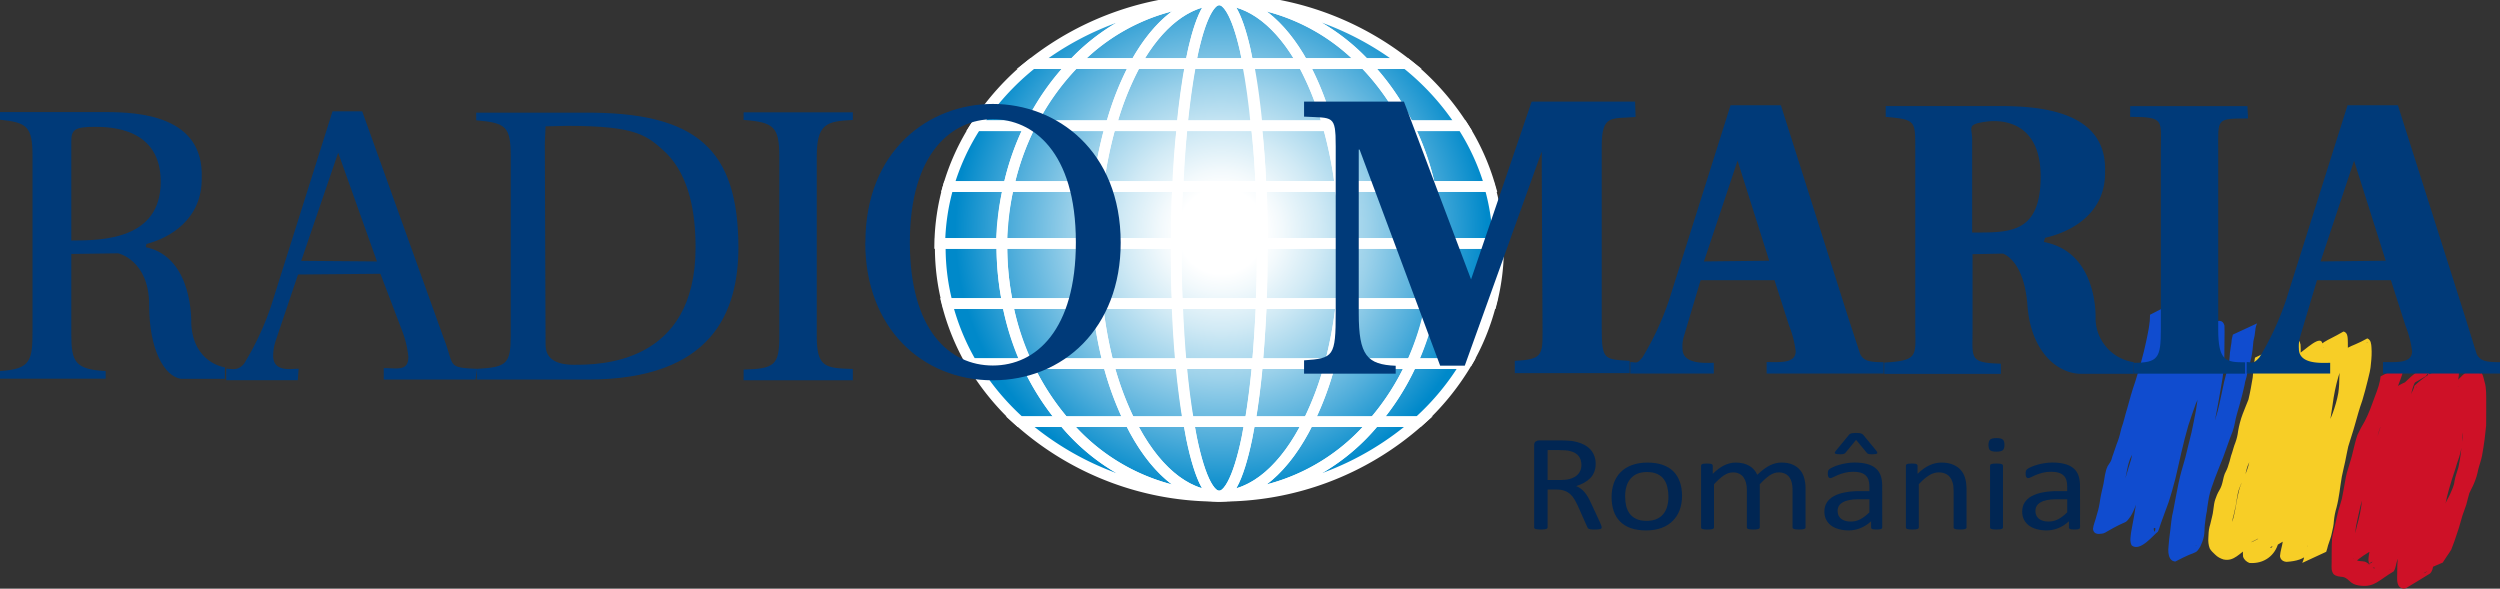 <svg data-name="Layer 1" version="1.1" viewBox="0 0 203 47.801" xmlns="http://www.w3.org/2000/svg">
 <rect x="0" y="0" width="203" height="47.801" fill="#333333" stroke="none"/>
 <defs>
  <style>.cls-1,.cls-5{fill:none;}.cls-2{clip-path:url(#b);}.cls-3{fill:url(#c);}.cls-4{clip-path:url(#a);}.cls-5{stroke:#fff;stroke-width:0.87px;}.cls-6{fill:#003a79;}.cls-7{fill:#0081c8;}</style>
  <clipPath id="b" transform="translate(.01 -.66)">
   <path class="cls-1" d="m76.28 21.33c0 11.13 10.15 20.15 22.68 20.15s22.68-9 22.68-20.15-10.16-20.16-22.64-20.16-22.68 9-22.68 20.16" fill="none"/>
  </clipPath>
  <radialGradient id="c" cx="189.13" cy="834.83" r=".95" gradientTransform="matrix(22.7 0 0 -22.7 -4194.1 18970)" gradientUnits="userSpaceOnUse">
   <stop stop-color="#fff" offset="0"/>
   <stop stop-color="#fff" offset=".16"/>
   <stop stop-color="#f2f9fc" offset=".23"/>
   <stop stop-color="#d1eaf5" offset=".37"/>
   <stop stop-color="#9bd1ea" offset=".56"/>
   <stop stop-color="#51aedb" offset=".78"/>
   <stop stop-color="#0089ca" offset="1"/>
  </radialGradient>
  <clipPath id="a" transform="translate(.01 -.66)">
   <rect class="cls-1" x="-.01" y=".46" width="203.02" height="41.58" fill="none"/>
  </clipPath>
 </defs>
 <g transform="translate(.092 -.713)">
  <path d="m176.42 25.285c-0.075 0.773-0.257 1.524-0.449 2.274-0.266 1.091-0.55 2.178-0.846 3.262-0.219 0.735-0.439 1.47-0.641 2.21-0.133 0.511-0.256 1.024-0.383 1.537-0.102 0.346-0.167 0.698-0.283 1.04-0.145 0.365-0.266 0.739-0.395 1.11-0.099 0.348-0.222 0.672-0.416 0.977-0.245 0.429-0.331 0.921-0.424 1.399-0.112 0.5-0.213 1.002-0.27 1.512-0.049 0.391-0.151 0.77-0.256 1.149-0.073 0.32-0.21 0.625-0.264 0.949 4e-3 0.207 0.152 0.097 0.298 0.082 0.03 0.081 0.495-0.199 0.451-0.174-1.8 1.029-2.235 1.446-1.637 0.894 0.223-0.257 0.372-0.566 0.49-0.883 0.178-0.468 0.313-0.95 0.5-1.415 0.217-0.475 0.405-0.961 0.538-1.466 0.156-0.577 0.354-1.142 0.517-1.718 0.15-0.736 0.368-1.453 0.589-2.17 0.231-0.662 0.386-1.345 0.525-2.031 0.09-0.557 0.168-1.117 0.32-1.661 0.137-0.428 0.289-0.851 0.43-1.277 0.129-0.409 0.213-0.826 0.352-1.232 0.12-0.354 0.265-0.696 0.433-1.029 0.156-0.314 0.208-0.664 0.294-1.001 0.088-0.356 0.227-0.696 0.379-1.029 0.336-0.829 1.974-2.087 2.188-0.962 0.03 0.48-6e-3 0.961-0.046 1.439-0.03 0.611-0.102 1.217-0.169 1.825-0.077 0.705-0.195 1.404-0.329 2.1-0.114 0.532-0.28 1.049-0.408 1.577-0.15 0.725-0.296 1.451-0.478 2.168-0.241 0.879-0.557 1.733-0.833 2.601-0.215 0.684-0.469 1.357-0.662 2.048-0.196 0.61-0.305 1.24-0.414 1.87-0.074 0.576-0.185 1.147-0.266 1.721 5e-5 0.207-0.163 0.771 0.023 0.916 0.238-0.84-0.42 0.185-1.749 0.876-0.055 0.028 0.069-0.103 0.099-0.157 0.119-0.213 0.131-0.263 0.227-0.496 0.213-0.568 0.432-1.132 0.626-1.706 0.243-0.656 0.435-1.33 0.616-2.006 0.158-0.71 0.31-1.42 0.496-2.124 0.172-0.704 0.328-1.411 0.514-2.112 0.188-0.595 0.387-1.188 0.59-1.778 0.16-0.394 0.292-0.797 0.487-1.176 0.225-0.404 0.444-0.812 0.625-1.238 0.169-0.335 0.253-0.691 0.322-1.057 0.079-0.341 0.098-0.691 0.176-1.031 0.035-0.302 0.183-0.564 0.297-0.84 0.07-0.248 0.133-0.498 0.212-0.744 0.163-0.845 1.871-2.22 2.116-1.152 0.016 0.334 9e-3 0.668 5e-3 1.002-5e-3 0.471-5e-3 0.943-0.012 1.415-8e-3 0.612-0.062 1.224-0.144 1.83-0.088 0.573-0.202 1.141-0.296 1.712-0.11 0.605-0.212 1.211-0.343 1.811-0.178 0.692-0.365 1.382-0.537 2.076-0.181 0.687-0.381 1.369-0.543 2.062-0.178 0.739-0.299 1.49-0.43 2.239-0.106 0.522-0.151 1.052-0.21 1.581-0.062 0.422-0.101 0.847-0.121 1.273-0.012 0.288-0.049 0.571 0.089 0.832 0.062 0.06 0.142 0.089 0.227 0.05 0.026-0.012 0.091-0.066 0.067-0.053-1.73 0.949-2.374 1.406-1.718 0.946 0.185-0.199 0.277-0.47 0.351-0.727 0.075-0.308 0.073-0.627 0.106-0.941 0.053-0.368 0.077-0.739 0.147-1.104 0.072-0.384 0.119-0.772 0.187-1.157 0.103-0.537 0.313-1.046 0.496-1.558 0.22-0.558 0.431-1.119 0.648-1.677 0.183-0.503 0.373-1.002 0.55-1.508 0.138-0.411 0.308-0.81 0.398-1.235 0.1-0.522 0.265-1.027 0.416-1.535 0.178-0.522 0.269-1.066 0.391-1.603 0.079-0.391 0.168-0.78 0.25-1.171 0.082-0.338 0.174-0.673 0.273-1.007 0.129-0.433 0.171-0.884 0.197-1.333 0.024-0.291 0.093-0.575 0.127-0.865 7e-3 -0.215 0.058-0.423 0.114-0.629l1.967-0.912c-0.093 0.173-0.132 0.386-0.148 0.58-0.025 0.294-0.079 0.583-0.152 0.869-0.034 0.459-0.084 0.919-0.177 1.37-0.082 0.336-0.188 0.664-0.263 1.002-0.058 0.18-0.079 0.36-0.124 0.544-5e-3 0.02-0.11 0.383-0.112 0.394-0.018 0.078-0.027 0.158-0.041 0.238-0.124 0.544-0.251 1.089-0.41 1.624-0.135 0.498-0.303 0.989-0.385 1.5-0.08 0.448-0.249 0.858-0.416 1.28-0.186 0.502-0.344 1.014-0.541 1.512-0.231 0.555-0.442 1.116-0.661 1.675-0.179 0.495-0.371 0.991-0.478 1.507-0.058 0.387-0.136 0.77-0.172 1.16-0.08 0.36-0.119 0.723-0.164 1.089-0.035 0.319-0.013 0.644-0.078 0.961-0.062 0.286-0.163 0.559-0.29 0.822-0.47 0.719-0.102 0.189-2.017 1.209-0.036 0.019-0.2-0.038-0.225-0.051-0.101-0.053-0.133-0.106-0.208-0.192-0.164-0.301-0.165-0.607-0.133-0.944 0.028-0.435 0.08-0.867 0.14-1.299 0.075-0.537 0.096-1.083 0.24-1.61 0.147-0.749 0.273-1.501 0.432-2.248 0.145-0.7 0.348-1.385 0.55-2.071 0.17-0.685 0.328-1.373 0.505-2.056 0.139-0.598 0.242-1.203 0.363-1.805 0.084-0.569 0.167-1.137 0.275-1.702 0.106-0.593 0.172-1.196 0.155-1.799-6e-3 -0.468-5e-3 -0.936-9e-3 -1.403-5e-3 -0.314-1e-3 -0.63-0.033-0.943-7e-3 -0.12-2e-3 0.086 0.06 0.053 0.634-0.337 1.231-0.741 1.85-1.107 0.018-0.011-0.035 0.023-0.047 0.04-0.042 0.06-0.069 0.158-0.091 0.223-0.098 0.24-0.161 0.493-0.214 0.746-0.092 0.282-0.279 0.519-0.316 0.818-0.077 0.343-0.133 0.687-0.196 1.033-0.075 0.375-0.102 0.757-0.304 1.096-0.176 0.432-0.405 0.84-0.618 1.255-0.201 0.379-0.346 0.776-0.529 1.163-0.219 0.584-0.406 1.177-0.606 1.768-0.202 0.703-0.387 1.41-0.548 2.123-0.168 0.706-0.324 1.414-0.485 2.121-0.175 0.672-0.354 1.343-0.574 2.002-0.199 0.576-0.43 1.138-0.628 1.714-0.021 0.062-0.191 0.628-0.242 0.663-0.336 0.236-1.433 1.663-2.117 1.109-0.184-0.334-0.084-0.73-0.046-1.09 0.092-0.585 0.232-1.16 0.31-1.747 0.1-0.63 0.176-1.269 0.373-1.878 0.212-0.707 0.492-1.39 0.73-2.088 0.287-0.851 0.56-1.707 0.801-2.572 0.193-0.706 0.34-1.425 0.452-2.147 2.5e-4 -0.001 0.107-0.528 0.111-0.546 0.087-0.348 0.24-0.678 0.306-1.033 0.156-0.687 0.285-1.38 0.348-2.083 0.048-0.607 0.116-1.211 0.162-1.818 0.032-0.451 0.051-0.902-7e-3 -1.352-0.031-0.2-6e-3 -0.015 0.018-0.028 3.757-2.062 2.091-1.505 1.668-0.918-0.164 0.319-0.305 0.653-0.405 0.998-0.102 0.342-0.126 0.702-0.263 1.032-0.163 0.333-0.353 0.652-0.458 1.011-0.145 0.408-0.255 0.819-0.37 1.236-0.139 0.425-0.268 0.853-0.424 1.272-0.191 0.534-0.289 1.094-0.366 1.656-0.128 0.704-0.311 1.395-0.554 2.069-0.214 0.708-0.414 1.419-0.551 2.146-0.154 0.572-0.339 1.135-0.499 1.706-0.132 0.513-0.295 1.016-0.522 1.496-0.216 0.444-0.322 0.921-0.482 1.386-0.107 0.337-0.248 0.659-0.442 0.956-0.545 0.724-0.073 0.129-2.039 1.29-0.154 0.091-0.338 0.099-0.51 0.111-0.273 2e-3 -0.458-0.121-0.485-0.413 0.035-0.342 0.191-0.655 0.268-0.989 0.116-0.366 0.215-0.738 0.274-1.117 0.068-0.523 0.192-1.034 0.311-1.547 0.091-0.484 0.124-0.989 0.338-1.439 0.078-0.144 0.19-0.265 0.26-0.412 0.082-0.17 0.107-0.361 0.182-0.534 0.137-0.366 0.241-0.743 0.39-1.105 0.123-0.34 0.201-0.681 0.286-1.032 0.19-0.506 0.292-1.049 0.458-1.563 0.199-0.749 0.413-1.495 0.668-2.227 0.335-1.079 0.657-2.162 0.887-3.269 0.146-0.71 0.315-1.422 0.308-2.151 0 0 1.935-0.986 1.935-0.986z" fill="#104ccf"/>
  <path d="m184.98 28.811c-0.198 0.517-0.242 1.072-0.285 1.619-0.103 0.602-0.193 1.206-0.311 1.806-0.094 0.422-0.295 0.808-0.453 1.209-0.171 0.436-0.301 0.882-0.378 1.344-0.043 0.33-0.091 0.662-0.191 0.981-0.093 0.262-0.185 0.522-0.262 0.789-0.114 0.316-0.205 0.638-0.29 0.963-0.081 0.267-0.165 0.534-0.29 0.784-0.15 0.293-0.211 0.621-0.291 0.937-0.06 0.277-0.217 0.512-0.344 0.761-0.091 0.232-0.194 0.459-0.251 0.702-0.07 0.341-0.119 0.685-0.176 1.028-0.075 0.274-0.106 0.558-0.182 0.83-0.096 0.278-0.116 0.571-0.132 0.862-0.02 0.26-4e-3 0.52 0.085 0.766 0.107 0.166 0.266 0.283 0.401 0.424 0.172 0.173 0.371 0.255 0.607 0.303 0.59-0.096 2.876-1.528-1.603 0.937-0.029 0.016 0.058-0.034 0.079-0.06 0.052-0.066 0.068-0.165 0.088-0.242 0.051-0.301 0.046-0.608 0.045-0.913 1e-3 -0.318 0.115-0.616 0.194-0.92 0.056-0.38 0.16-0.748 0.26-1.118 0.137-0.584 0.21-1.178 0.346-1.762 0.08-0.447 0.249-0.864 0.438-1.273 0.196-0.431 0.367-0.868 0.466-1.331 0.083-0.493 0.194-0.98 0.277-1.472 0.082-0.511 0.098-1.03 0.113-1.546 0.04-0.739 0.143-1.474 0.261-2.204 0.098-0.49 0.226-0.979 0.396-1.45 0.138-0.325 0.303-0.637 0.432-0.967 0.128-0.387 0.226-0.783 0.411-1.148 0.599-0.907 2.02-1.963 2.27-0.765 0.048 0.518-3e-3 1.04-0.07 1.553-0.053 0.468-0.148 0.929-0.27 1.384-0.118 0.407-0.211 0.82-0.31 1.232-0.156 0.593-0.257 1.197-0.359 1.801-0.118 0.642-0.256 1.28-0.38 1.92-0.132 0.704-0.255 1.409-0.403 2.109-0.107 0.595-0.273 1.177-0.406 1.766-0.104 0.519-0.127 1.048-0.189 1.573-0.084 0.613-0.21 1.22-0.301 1.832-0.036 0.346-0.098 0.699-0.067 1.048 0.056 0.158 0.213 0.292 0.385 0.279 0.624-0.538 0.396-0.262-1.632 0.892-0.033 0.019 0.067-0.039 0.094-0.067 0.109-0.113 0.128-0.193 0.194-0.34 0.179-0.625 0.285-1.27 0.39-1.912 0.071-0.568 0.162-1.132 0.257-1.696 0.114-0.563 0.243-1.121 0.405-1.672 0.235-0.819 0.543-1.613 0.854-2.405 0.412-0.975 0.721-1.987 0.999-3.007 0.152-0.559 0.233-1.13 0.259-1.707-4e-3 -0.451 0.052-0.899 0.092-1.348 0.058-0.364 0.121-0.728 0.185-1.091 0.074-0.385 0.13-0.776 0.138-1.169-0.08-0.517-1.675 0.709 1.907-0.974 0.03-0.014-0.055 0.041-0.072 0.069-0.052 0.085-0.148 0.373-0.172 0.439-0.263 0.799-0.439 1.622-0.688 2.425-0.241 0.789-0.465 1.583-0.678 2.38-0.157 0.518-0.312 1.034-0.391 1.57-0.062 0.518-0.058 1.04-0.06 1.56-4e-3 0.609-0.066 1.217-0.105 1.824-0.063 0.652-0.133 1.303-0.22 1.953-0.056 0.507-0.159 1.007-0.211 1.514-0.026 0.412-0.06 0.826 6e-3 1.235 0.088 0.289 0.241 0.25 0.43 0.071-2.999 1.724-1.777 1.345-1.461 0.561 0.132-0.326 0.193-0.682 0.263-1.025 0.163-0.817 0.266-1.646 0.365-2.473 0.079-0.801 0.252-1.584 0.426-2.368 0.215-0.935 0.422-1.873 0.629-2.81 0.223-0.96 0.367-1.935 0.519-2.907 0.078-0.621 0.172-1.24 0.232-1.864 0.05-0.455 0.267-0.867 0.461-1.275 0.566-1.173 0.951-1.053 2.44-1.93 0.391 0.07 0.341 0.584 0.358 0.889 7e-3 0.474 9e-3 0.965-0.166 1.411-0.299 0.419-0.455 0.891-0.608 1.377-0.213 0.739-0.366 1.494-0.463 2.257-0.075 0.583-0.188 1.159-0.278 1.74-0.113 0.6-0.166 1.208-0.237 1.813-0.077 0.618-0.205 1.23-0.338 1.839-0.142 0.63-0.276 1.263-0.432 1.89-0.113 0.457-0.242 0.911-0.4 1.355-0.179 0.504-0.339 1.015-0.459 1.537-0.048 0.389-0.165 0.771-0.199 1.161 0.013 0.221 0.205 0.18 0.363 0.141 0.629-0.461 0.019-0.009-1.694 0.944-0.036 0.02 0.072-0.042 0.101-0.071 0.039-0.039 0.071-0.086 0.101-0.132 0.055-0.086 0.126-0.245 0.168-0.335 0.155-0.347 0.299-0.698 0.445-1.049 0.146-0.271 0.22-0.561 0.266-0.862 0.104-0.603 0.211-1.206 0.317-1.809 0.101-0.662 0.162-1.329 0.261-1.99 0.116-0.631 0.289-1.248 0.51-1.849 0.221-0.581 0.474-1.149 0.714-1.722 0.277-0.627 0.545-1.257 0.794-1.895 0.196-0.54 0.36-1.089 0.46-1.655 0.069-0.448 0.078-0.902 0.087-1.355 0.028-0.449 0.051-0.901 0.106-1.348 0.218-1.162 0.657-0.87 2.161-1.726 0.303 0.12 0.319 0.456 0.34 0.739 0.03 0.434 5e-3 0.865-0.043 1.296-0.028 0.471-0.148 0.926-0.263 1.381-0.131 0.539-0.275 1.075-0.434 1.607-0.236 0.66-0.423 1.336-0.612 2.011-0.159 0.587-0.367 1.159-0.535 1.743-0.097 0.391-0.154 0.791-0.242 1.184-0.088 0.425-0.199 0.845-0.281 1.271-0.057 0.415-0.14 0.826-0.186 1.242-0.063 0.422-0.135 0.844-0.243 1.257-0.107 0.354-0.177 0.715-0.214 1.083-0.016 0.334-0.089 0.663-0.167 0.987-0.063 0.347-0.202 0.671-0.307 1.006-0.039 0.177-0.091 0.349-0.15 0.521l-1.944 0.901c0.071-0.163 0.135-0.327 0.16-0.505 0.091-0.337 0.236-0.654 0.309-0.996 0.079-0.314 0.152-0.633 0.176-0.956 0.035-0.382 0.103-0.759 0.219-1.125 0.113-0.403 0.18-0.811 0.25-1.223 0.043-0.423 0.133-0.836 0.184-1.257 0.068-0.433 0.197-0.853 0.282-1.283 0.088-0.399 0.132-0.807 0.243-1.202 0.182-0.59 0.409-1.165 0.577-1.759 0.188-0.667 0.374-1.335 0.571-2 0.178-0.525 0.316-1.063 0.453-1.599 0.106-0.444 0.205-0.889 0.241-1.344 0.058-0.416 0.106-0.83 0.054-1.251-6e-3 -0.061-6e-3 -0.523-0.152-0.386 0.594-0.349 1.19-0.694 1.782-1.047 0.029-0.018-0.066 0.022-0.095 0.041-0.153 0.098-0.15 0.295-0.201 0.45-0.114 0.432-0.105 0.892-0.164 1.333 5e-3 0.459 0.029 0.923-0.048 1.378-0.114 0.583-0.301 1.146-0.488 1.71-0.239 0.645-0.512 1.274-0.793 1.901-0.234 0.572-0.46 1.147-0.706 1.713-0.24 0.583-0.394 1.191-0.524 1.807-0.116 0.662-0.191 1.33-0.274 1.997-0.092 0.588-0.206 1.174-0.266 1.766-0.011 0.326-0.075 0.641-0.235 0.93-0.177 0.336-0.286 0.707-0.451 1.05-0.455 1.002-0.651 1.657-2.367 1.772-0.284-0.014-0.511-0.169-0.544-0.468 0.026-0.411 0.181-0.804 0.229-1.213 0.121-0.523 0.267-1.04 0.431-1.551 0.162-0.445 0.304-0.898 0.438-1.351 0.169-0.624 0.3-1.256 0.442-1.887 0.137-0.6 0.248-1.206 0.335-1.815 0.08-0.606 0.124-1.217 0.245-1.819 0.066-0.587 0.182-1.165 0.287-1.746 0.119-0.768 0.267-1.531 0.454-2.286 0.131-0.479 0.199-0.992 0.536-1.381 0.073-0.123 0.133-0.204 0.166-0.347 0.073-0.313 0.061-0.653 0.058-0.971-3e-3 -0.051-0.038-0.548-0.085-0.56-0.03-0.008-0.041 0.09-0.074 0.057 0.581-0.345 1.16-0.693 1.744-1.034 0.042-0.024-0.082 0.052-0.118 0.084-0.194 0.172-0.318 0.425-0.449 0.643-0.19 0.391-0.39 0.78-0.484 1.208-0.087 0.637-0.229 1.265-0.296 1.904-0.154 0.99-0.38 1.966-0.58 2.947-0.17 0.931-0.34 1.862-0.562 2.782-0.177 0.777-0.341 1.555-0.431 2.347-0.099 0.83-0.224 1.658-0.356 2.483-0.057 0.348-0.111 0.703-0.202 1.044-8e-3 0.032-0.128 0.426-0.184 0.465-0.63 0.433-1.301 0.803-1.951 1.205-0.364 0.082-0.543-0.067-0.649-0.413-0.062-0.433-0.015-0.866 0.013-1.301 0.036-0.516 0.132-1.017 0.211-1.528 0.098-0.645 0.203-1.287 0.234-1.94 0.031-0.603 0.108-1.204 0.101-1.809-1e-3 -0.525-0.01-1.051 0.028-1.575 0.069-0.565 0.248-1.097 0.446-1.629 0.233-0.791 0.424-1.592 0.66-2.381 0.275-0.784 0.487-1.588 0.654-2.403 0.034-0.145 0.075-0.289 0.103-0.436 9e-3 -0.045-0.022-0.114 0.018-0.137 0.621-0.355 1.965-1.777 2.047-0.827-0.051 0.399-0.076 0.801-0.148 1.197-0.062 0.36-0.1 0.725-0.197 1.079-0.049 0.447-0.108 0.892-0.102 1.343-0.041 0.607-0.122 1.208-0.317 1.788-0.305 1.017-0.638 2.026-0.995 3.026-0.301 0.778-0.605 1.556-0.814 2.365-0.149 0.546-0.263 1.099-0.403 1.648-0.105 0.563-0.17 1.131-0.258 1.697-0.126 0.642-0.251 1.283-0.35 1.929-0.261 1.03-1.152 1.755-2.365 1.656-0.237-0.102-0.435-0.265-0.511-0.521-0.041-0.374 0.03-0.75 0.084-1.12 0.111-0.608 0.248-1.212 0.319-1.827 0.048-0.531 0.07-1.066 0.172-1.591 0.128-0.597 0.321-1.178 0.437-1.779 0.147-0.697 0.286-1.396 0.394-2.101 0.125-0.64 0.256-1.278 0.384-1.917 0.101-0.6 0.189-1.201 0.316-1.796 0.097-0.412 0.188-0.826 0.291-1.236 0.149-0.447 0.255-0.91 0.328-1.375 0.069-0.483 0.108-0.97 0.034-1.455-6e-3 -0.034-0.011-0.068-0.019-0.101-5e-3 -0.022-0.011-0.045-0.022-0.065-0.018-0.037-0.033 0.03-0.03 0.028 1.325-0.765 2.392-1.447 1.667-0.985-0.235 0.333-0.321 0.727-0.434 1.114-0.115 0.335-0.246 0.66-0.422 0.967-0.196 0.465-0.355 0.944-0.469 1.437-0.128 0.72-0.262 1.444-0.281 2.177 5e-3 0.518 0.035 1.041-0.05 1.554-0.092 0.493-0.22 0.979-0.288 1.476-0.065 0.488-0.252 0.928-0.441 1.38-0.182 0.402-0.367 0.809-0.466 1.24-0.142 0.585-0.261 1.173-0.36 1.767-0.067 0.366-0.145 0.728-0.204 1.094-0.066 0.294-0.183 0.573-0.217 0.874 8e-4 0.316 4e-3 0.633-0.025 0.948-6e-3 0.048-0.052 0.424-0.082 0.443-0.941 0.596-1.335 1.267-2.197 1.089-0.258-0.079-0.489-0.2-0.681-0.394-0.162-0.157-0.336-0.305-0.444-0.507-0.1-0.272-0.132-0.56-0.11-0.849 0.012-0.302 0.02-0.61 0.096-0.904 0.089-0.271 0.13-0.548 0.207-0.823 0.091-0.33 0.104-0.679 0.164-1.016 0.04-0.265 0.134-0.502 0.232-0.748 0.103-0.259 0.28-0.478 0.367-0.742 0.114-0.314 0.142-0.653 0.261-0.964 0.126-0.245 0.244-0.488 0.313-0.758 0.12-0.311 0.163-0.65 0.287-0.961 0.09-0.263 0.145-0.536 0.256-0.792 0.116-0.31 0.196-0.631 0.233-0.962 0.08-0.473 0.2-0.935 0.369-1.385 0.144-0.401 0.323-0.785 0.471-1.183 0.143-0.592 0.244-1.191 0.346-1.791 0.041-0.538 0.085-1.079 0.184-1.609 0 0 1.97-0.944 1.97-0.944z" fill="#f7ce26"/>
  <path d="m195.16 30.282c-0.079 0.575-0.285 1.125-0.496 1.662-0.272 0.706-0.515 1.422-0.832 2.11-0.165 0.364-0.375 0.703-0.532 1.071-0.191 0.437-0.315 0.895-0.43 1.357-0.106 0.485-0.253 0.96-0.385 1.439-0.098 0.369-0.19 0.737-0.266 1.111-0.072 0.411-0.145 0.822-0.221 1.233-0.068 0.339-0.171 0.668-0.269 0.999-0.132 0.399-0.216 0.812-0.306 1.221-0.059 0.33-0.154 0.651-0.209 0.981-0.054 0.359-0.056 0.723-0.057 1.085 1e-3 0.321 4e-3 0.643 6e-3 0.964 0.024 0.22-0.077 0.519 0.099 0.691 0.21 0.095 0.446 0.062 0.666 0.112 0.297 0.104 0.486 0.362 0.733 0.54 0.23 0.138 0.498 0.151 0.759 0.163 0.177 0.008 0.361 0.014 0.528-0.058 0.034-0.015 0.127-0.079 0.094-0.061-0.593 0.334-1.184 0.672-1.776 1.009 0.241-0.179 0.289-0.48 0.35-0.754 0.059-0.266 0.182-0.506 0.306-0.746 0.154-0.316 0.279-0.643 0.365-0.984 0.089-0.401 0.227-0.789 0.343-1.182 0.097-0.371 0.213-0.735 0.285-1.113 0.092-0.696 0.24-1.383 0.373-2.072 0.139-0.67 0.221-1.349 0.347-2.021 0.097-0.399 0.136-0.81 0.236-1.208 0.121-0.478 0.176-0.967 0.253-1.452 0.081-0.551 0.242-1.085 0.38-1.623 0.152-0.571 0.304-1.141 0.459-1.711 0.098-0.274 0.166-0.554 0.198-0.843 0.019-0.222-0.039-0.021-0.029-0.026 0.63-0.316 1.235-0.679 1.862-1 0.035-0.018-0.057 0.056-0.079 0.09-0.034 0.051-0.057 0.108-0.086 0.162-0.198 0.421-0.412 0.834-0.629 1.245-0.289 0.481-0.484 0.998-0.649 1.53-0.183 0.76-0.441 1.495-0.716 2.226-0.315 0.897-0.59 1.806-0.862 2.716-0.233 0.75-0.463 1.501-0.727 2.241-0.153 0.531-0.412 1.021-0.589 1.542-0.095 0.356-0.297 0.666-0.437 1.003-0.087 0.285-0.16 0.575-0.219 0.868-7e-3 0.048-0.016 0.095-0.022 0.143-1e-3 0.012-0.014 0.138-9e-3 0.17 2e-3 0.014 0.028 0.032 0.016 0.038-2.006 0.996-1.973 1.668-1.984 0.859 0.01-0.461 0.063-0.919 0.101-1.379 8e-3 -0.584 0.169-1.141 0.318-1.7 0.182-0.704 0.281-1.425 0.328-2.15 1e-3 -0.459 0.033-0.914 0.113-1.366 0.108-0.55 0.279-1.084 0.456-1.615 0.169-0.53 0.407-1.034 0.611-1.55 0.153-0.446 0.283-0.9 0.416-1.352 0.083-0.326 0.19-0.645 0.284-0.968 0.125-0.31 0.217-0.628 0.298-0.952 0.297-1.03 1.103-1.044 2.21-1.694-4.286 2.469-0.284 0.161 0.191-0.103 0.034-0.019 0.076-0.016 0.112-0.032 0.033-0.015 0.059-0.041 0.091-0.059 0.032-0.018 0.132-0.065 0.1-0.046-0.589 0.341-1.181 0.676-1.771 1.014 0.648-0.526 1.818-1.995 2.295-1.057 0.086 0.319 0.052 0.656 0.042 0.983 8e-3 0.736-0.142 1.458-0.297 2.174-0.215 0.975-0.411 1.953-0.567 2.939-0.174 1.258-0.395 2.509-0.618 3.759-0.216 1.084-0.485 2.159-0.781 3.224-0.157 0.493-0.223 1.024-0.474 1.482-0.727 0.956-2.102 1.895-2.237 0.655 0.019-0.623 0.201-1.232 0.379-1.826 0.154-0.553 0.517-1.008 0.799-1.501 0.547-0.921 1.029-1.875 1.484-2.843 0.321-0.707 0.58-1.438 0.744-2.198 0.085-0.412 0.105-0.832 0.119-1.252 0.033-0.371 0.065-0.743 0.121-1.111 0.119-0.426 0.251-0.849 0.392-1.269 0.099-0.363 0.226-0.717 0.348-1.072 0.094-0.303 0.132-0.618 0.22-0.923 0.095-0.252 0.19-0.505 0.318-0.743 0.431-0.75 1.818-1.994 2.332-1.102 0.094 0.265 0.1 0.553 0.084 0.83-0.061 0.385-0.102 0.772-0.165 1.156-0.137 0.562-0.225 1.134-0.335 1.701-0.086 0.462-0.198 0.918-0.315 1.373-0.099 0.451-0.213 0.898-0.329 1.344-0.104 0.505-0.19 1.013-0.285 1.52-0.117 0.665-0.266 1.326-0.445 1.977-0.159 0.573-0.34 1.141-0.507 1.712-0.143 0.544-0.29 1.086-0.424 1.632-0.118 0.469-0.211 0.941-0.256 1.423-0.031 0.419-0.031 0.839-0.039 1.259 0.029 0.295-0.089 0.673 0.112 0.924 0.11 0.08 0.231 0.013 0.332-0.055 0.03-0.021 0.112-0.092 0.08-0.074-0.594 0.332-1.179 0.679-1.768 1.019 0.189-0.153 0.28-0.339 0.33-0.572 0.066-0.338 0.144-0.673 0.226-1.008 0.07-0.313 0.195-0.609 0.31-0.908 0.137-0.254 0.191-0.535 0.258-0.812 0.098-0.396 0.123-0.803 0.145-1.208 0.051-0.724 0.201-1.437 0.365-2.143 0.167-0.636 0.377-1.26 0.569-1.889 0.087-0.362 0.203-0.716 0.299-1.076 0.123-0.369 0.175-0.752 0.21-1.138 0.032-0.537 0.101-1.071 0.219-1.595 0.102-0.463 0.216-0.924 0.332-1.384 0.101-0.458 0.178-0.92 0.29-1.375 0.082-0.332 0.214-0.648 0.361-0.956 0.427-0.68 1.598-1.89 2.192-1.199 3e-3 0.004 0.103 0.165 0.118 0.189 0.117 0.213 0.144 0.456 0.215 0.686 0.083 0.261 0.105 0.535 0.12 0.807 0.012 0.294 0.011 0.588 0.01 0.882-4.6e-4 0.295-9.2e-4 0.591-1e-3 0.886 2e-3 0.318-4e-3 0.636-5e-3 0.954-0.032 0.365-0.086 0.728-0.12 1.094-0.057 0.46-0.135 0.917-0.215 1.374-0.07 0.38-0.217 0.738-0.309 1.113-0.07 0.398-0.192 0.776-0.35 1.146-0.101 0.264-0.257 0.502-0.367 0.761-0.097 0.309-0.161 0.627-0.249 0.938-0.101 0.306-0.219 0.606-0.322 0.911-0.098 0.333-0.184 0.669-0.288 1-0.114 0.348-0.229 0.695-0.348 1.041-0.101 0.235-0.166 0.48-0.268 0.714-0.109 0.183-0.231 0.357-0.354 0.531-0.112 0.172-0.222 0.345-0.337 0.515l-1.993 0.85c0.142-0.144 0.235-0.321 0.343-0.49 0.107-0.185 0.233-0.354 0.358-0.525 0.161-0.203 0.186-0.464 0.296-0.694 0.16-0.329 0.242-0.695 0.373-1.037 0.114-0.323 0.17-0.662 0.271-0.989 0.091-0.309 0.213-0.607 0.327-0.908 0.091-0.311 0.178-0.625 0.231-0.945 0.085-0.281 0.254-0.512 0.374-0.778 0.155-0.365 0.344-0.709 0.381-1.115 0.069-0.382 0.211-0.738 0.317-1.111 0.088-0.448 0.173-0.893 0.215-1.348 0.02-0.361 0.07-0.719 0.122-1.077-1.3e-4 -0.317-7e-3 -0.633-4e-3 -0.95 2.2e-4 -0.295 6.3e-4 -0.591 1e-3 -0.886 3e-4 -0.291 2e-3 -0.581-8e-3 -0.872-0.011-0.254-0.027-0.51-0.102-0.755-0.065-0.21-0.092-0.432-0.196-0.627-0.02-0.029-0.035-0.103-0.063-0.083-9e-3 0.007-0.022 0.037-0.013 0.031 3.681-2.083 2.15-1.362 1.613-0.917-0.183 0.278-0.294 0.603-0.399 0.918-0.141 0.449-0.228 0.913-0.311 1.376-0.101 0.466-0.236 0.922-0.338 1.388-0.131 0.51-0.218 1.029-0.218 1.557-0.022 0.389-0.058 0.781-0.168 1.157-0.088 0.381-0.257 0.735-0.347 1.115-0.21 0.622-0.415 1.247-0.586 1.881-0.181 0.686-0.356 1.38-0.37 2.095 3e-3 0.41 0.013 0.825-0.085 1.227-0.065 0.286-0.095 0.583-0.231 0.847-0.15 0.273-0.233 0.582-0.346 0.872-0.063 0.332-0.167 0.654-0.212 0.989-0.03 0.252-0.07 0.512-0.266 0.693-0.642 0.391-1.279 0.79-1.925 1.173-0.203 0.12-0.447 0.02-0.592-0.136-0.203-0.322-0.141-0.69-0.143-1.055-3e-3 -0.429 0.01-0.858 0.05-1.285 0.044-0.489 0.099-0.974 0.232-1.448 0.148-0.549 0.316-1.093 0.443-1.648 0.165-0.577 0.342-1.148 0.525-1.72 0.188-0.637 0.336-1.288 0.429-1.947 0.091-0.509 0.178-1.018 0.27-1.527 0.103-0.448 0.232-0.89 0.317-1.342 0.122-0.459 0.24-0.918 0.351-1.379 0.127-0.555 0.179-1.122 0.305-1.677 0.065-0.376 0.098-0.755 0.148-1.133 0.037-0.229 0.021-0.471-0.04-0.694-0.04-0.055-0.085 0.035-0.073 0.028 3.725-2.173 2.068-1.403 1.601-0.906-0.126 0.234-0.25 0.465-0.335 0.719-0.139 0.291-0.145 0.617-0.238 0.923-0.119 0.361-0.265 0.711-0.358 1.081-0.149 0.405-0.27 0.816-0.389 1.231-0.081 0.355-0.092 0.725-0.15 1.085 6.3e-4 0.441-0.032 0.881-0.139 1.311-0.191 0.779-0.443 1.543-0.788 2.269-0.469 0.953-0.952 1.899-1.45 2.837-0.041 0.082-0.263 0.533-0.322 0.638-0.153 0.273-0.378 0.501-0.454 0.815-0.207 0.546-0.367 1.126-0.37 1.713 0.019 0.121 0.035 0.233 0.055 0.225 0.01-0.004 0.018-0.036 8e-3 -0.031-2.023 1.143-2.446 1.314-1.71 1.008 0.37-0.374 0.426-1 0.619-1.468 0.336-1.059 0.618-2.136 0.836-3.226 0.236-1.246 0.48-2.492 0.625-3.753 0.118-0.979 0.285-1.95 0.483-2.915 0.15-0.693 0.316-1.395 0.268-2.109-0.012-0.287-0.014-0.578-0.06-0.862 0.405 2.289 2.478-2.057 1.628-0.816-0.649 0.377-1.297 0.756-1.947 1.132-0.123 0.071-0.071 0.032-0.201 0.091-0.034 0.015-0.131 0.069-0.099 0.051 0.165-0.096 4.835-2.797-0.188 0.108 0.585-0.346 1.17-0.69 1.754-1.037 0.029-0.017-0.063 0.028-0.09 0.049-0.121 0.091-0.183 0.266-0.235 0.4-0.118 0.31-0.147 0.653-0.306 0.95-0.093 0.33-0.2 0.653-0.304 0.979-0.136 0.464-0.279 0.925-0.435 1.382-0.203 0.514-0.418 1.024-0.61 1.542-0.193 0.51-0.354 1.034-0.438 1.574-0.105 0.446-0.144 0.906-0.168 1.363-0.06 0.738-0.163 1.469-0.335 2.191-0.116 0.549-0.252 1.098-0.302 1.657-0.038 0.437-0.08 0.876-0.031 1.315 0.053 0.79 0.018 0.02-1.971 1.053-9e-3 0.005 0.022 0.019 0.029 0.011 0.068-0.075 0.021-0.249 0.059-0.332 0.051-0.306 0.138-0.603 0.206-0.906 0.124-0.35 0.338-0.651 0.459-1.002 0.175-0.545 0.481-1.03 0.651-1.578 0.275-0.73 0.495-1.477 0.718-2.225 0.295-0.924 0.653-1.827 0.928-2.757 0.241-0.713 0.457-1.431 0.612-2.168 0.168-0.54 0.354-1.073 0.638-1.566 0.205-0.405 0.415-0.807 0.601-1.221 0.021-0.054 0.044-0.108 0.062-0.163 0.014-0.043-2e-3 -0.107 0.036-0.131 3e-3 -0.002 2.004-1.896 2.114-0.784-0.022 0.309-0.071 0.613-0.2 0.899-0.217 0.557-0.357 1.148-0.523 1.721-0.115 0.531-0.247 1.057-0.34 1.592-0.101 0.478-0.146 0.968-0.229 1.45-0.081 0.41-0.186 0.817-0.279 1.226-0.159 0.675-0.231 1.366-0.392 2.041-0.144 0.666-0.256 1.342-0.292 2.023-0.051 0.394-0.187 0.763-0.291 1.144-0.11 0.389-0.22 0.778-0.34 1.164-0.063 0.353-0.178 0.685-0.317 1.015-0.101 0.243-0.268 0.455-0.327 0.717-0.099 0.29-0.105 0.612-0.281 0.876-1.197 0.701-1.519 1.26-2.617 1.17-0.296-0.029-0.587-0.083-0.83-0.268-0.212-0.175-0.395-0.4-0.68-0.45-0.268-0.032-0.548-0.036-0.756-0.235-0.187-0.251-0.164-0.53-0.155-0.831 3.7e-4 -0.324 1e-3 -0.648 5e-3 -0.971 4e-3 -0.369 3e-3 -0.739 0.033-1.108 0.048-0.341 0.147-0.667 0.22-1.002 0.093-0.409 0.187-0.818 0.285-1.225 0.091-0.331 0.21-0.654 0.291-0.988 0.078-0.413 0.161-0.824 0.229-1.238 0.07-0.38 0.128-0.758 0.254-1.126 0.139-0.481 0.308-0.954 0.411-1.446 0.121-0.457 0.211-0.922 0.37-1.368 0.175-0.384 0.376-0.744 0.591-1.107 0.352-0.674 0.601-1.389 0.859-2.103 0.19-0.496 0.378-1.008 0.426-1.54l1.941-0.989z" fill="#ce1127"/>
 </g>
 <g transform="translate(.092 -.713)">
  <g class="cls-2" transform="translate(-.102 .253)" clip-path="url(#b)">
   <path d="m76.29 0.51h45.36v40.31h-45.36z" fill="url(#c)"/>
  </g>
  <g class="cls-4" transform="translate(-.102 .253)" clip-path="url(#a)">
   <path class="cls-5" transform="translate(.01 -.66)" d="m81.35 21.25v-0.36h-5v0.36a18.08 18.08 0 0 0 0.58 4.52h4.9a23.13 23.13 0 0 1-0.48-4.52z" fill="none" stroke="#fff" stroke-width=".87px"/>
   <path class="cls-5" transform="translate(.01 -.66)" d="m81.9 16.27h-4.9a18 18 0 0 0-0.69 4.62h5a22.3 22.3 0 0 1 0.59-4.62z" fill="none" stroke="#fff" stroke-width=".87px"/>
   <path class="cls-5" transform="translate(.01 -.66)" d="m81.81 25.77h-4.91a18.83 18.83 0 0 0 2 4.88h4.45a21.38 21.38 0 0 1-1.54-4.88z" fill="none" stroke="#fff" stroke-width=".87px"/>
   <path class="cls-5" transform="translate(.01 -.66)" d="m83.39 30.65h-4.45a20.45 20.45 0 0 0 3.87 4.71h3.59a20.3 20.3 0 0 1-3.01-4.71z" fill="none" stroke="#fff" stroke-width=".87px"/>
   <path class="cls-5" transform="translate(.01 -.66)" d="m99 1.1a24.25 24.25 0 0 0-15.18 5.18h3.37a16.44 16.44 0 0 1 11.81-5.18z" fill="none" stroke="#fff" stroke-width=".87px"/>
   <path class="cls-5" transform="translate(.01 -.66)" d="m114.19 6.28a24.22 24.22 0 0 0-15.19-5.18 16.44 16.44 0 0 1 11.82 5.19z" fill="none" stroke="#fff" stroke-width=".87px"/>
   <path class="cls-5" transform="translate(.01 -.66)" d="m86.41 35.36h-3.59a24.08 24.08 0 0 0 16.18 6.05 16.6 16.6 0 0 1-12.59-6.05z" fill="none" stroke="#fff" stroke-width=".87px"/>
   <path class="cls-5" transform="translate(.01 -.66)" d="m83.64 11.33h-4.38a18.5 18.5 0 0 0-2.26 4.94h4.9a21.17 21.17 0 0 1 1.74-4.94z" fill="none" stroke="#fff" stroke-width=".87px"/>
   <path class="cls-5" transform="translate(.01 -.66)" d="m87.19 6.28h-3.37a20.8 20.8 0 0 0-4.56 5.05h4.38a20 20 0 0 1 3.55-5.05z" fill="none" stroke="#fff" stroke-width=".87px"/>
   <path class="cls-5" transform="translate(.01 -.66)" d="m114.37 11.33h4.38a20.77 20.77 0 0 0-4.56-5.05h-3.36a20 20 0 0 1 3.54 5.05z" fill="none" stroke="#fff" stroke-width=".87px"/>
   <path class="cls-5" transform="translate(.01 -.66)" d="m114.62 30.65h4.45a18.6 18.6 0 0 0 2-4.88h-4.9a21.64 21.64 0 0 1-1.55 4.88z" fill="none" stroke="#fff" stroke-width=".87px"/>
   <path class="cls-5" transform="translate(.01 -.66)" d="m99 41.41a24.09 24.09 0 0 0 16.19-6.05h-3.59a16.59 16.59 0 0 1-12.6 6.05z" fill="none" stroke="#fff" stroke-width=".87px"/>
   <path class="cls-5" transform="translate(.01 -.66)" d="m116.65 21.25a22.56 22.56 0 0 1-0.45 4.52h4.9a17.89 17.89 0 0 0 0.58-4.52v-0.36h-5c-0.03 0.11-0.03 0.24-0.03 0.36z" fill="none" stroke="#fff" stroke-width=".87px"/>
   <path class="cls-5" transform="translate(.01 -.66)" d="m116.65 20.89h5a18.13 18.13 0 0 0-0.69-4.63h-4.87a23 23 0 0 1 0.56 4.63z" fill="none" stroke="#fff" stroke-width=".87px"/>
   <path class="cls-5" transform="translate(.01 -.66)" d="m111.6 35.36h3.59a20.45 20.45 0 0 0 3.87-4.71h-4.45a20.06 20.06 0 0 1-3.01 4.71z" fill="none" stroke="#fff" stroke-width=".87px"/>
   <path class="cls-5" transform="translate(.01 -.66)" d="m114.37 11.33a21.79 21.79 0 0 1 1.74 4.94h4.89a18.61 18.61 0 0 0-2.24-4.94z" fill="none" stroke="#fff" stroke-width=".87px"/>
   <path class="cls-5" transform="translate(.01 -.66)" d="m83.39 30.65a20.3 20.3 0 0 0 3 4.71h5.36a25.42 25.42 0 0 1-1.75-4.71z" fill="none" stroke="#fff" stroke-width=".87px"/>
   <path class="cls-5" transform="translate(.01 -.66)" d="m110.82 6.28h-5a23.79 23.79 0 0 1 2 5.05h6.54a20 20 0 0 0-3.54-5.05z" fill="none" stroke="#fff" stroke-width=".87px"/>
   <path class="cls-5" transform="translate(.01 -.66)" d="m109.14 20.89h7.51a23 23 0 0 0-0.54-4.63h-7.28a37.45 37.45 0 0 1 0.31 4.63z" fill="none" stroke="#fff" stroke-width=".87px"/>
   <path class="cls-5" transform="translate(.01 -.66)" d="m108.83 16.27h7.29a21.75 21.75 0 0 0-1.74-4.94h-6.54a33.16 33.16 0 0 1 0.99 4.94z" fill="none" stroke="#fff" stroke-width=".87px"/>
   <path class="cls-5" transform="translate(.01 -.66)" d="m92.22 6.28h-5a20 20 0 0 0-3.55 5.05h6.54a23.7 23.7 0 0 1 2.01-5.05z" fill="none" stroke="#fff" stroke-width=".87px"/>
   <path class="cls-5" transform="translate(.01 -.66)" d="m108 30.65h6.64a21.64 21.64 0 0 0 1.58-4.88h-7.32a34.3 34.3 0 0 1-0.9 4.88z" fill="none" stroke="#fff" stroke-width=".87px"/>
   <path class="cls-5" transform="translate(.01 -.66)" d="m106.24 35.36h5.36a20.07 20.07 0 0 0 3-4.71h-6.6a24.9 24.9 0 0 1-1.76 4.71z" fill="none" stroke="#fff" stroke-width=".87px"/>
   <path class="cls-5" transform="translate(.01 -.66)" d="m109.14 21.25a40.45 40.45 0 0 1-0.26 4.52h7.32a22.68 22.68 0 0 0 0.45-4.52v-0.36h-7.51v0.36z" fill="none" stroke="#fff" stroke-width=".87px"/>
   <path class="cls-5" transform="translate(.01 -.66)" d="m89.18 16.27h-7.28a22.24 22.24 0 0 0-0.54 4.62h7.51a38.63 38.63 0 0 1 0.31-4.62z" fill="none" stroke="#fff" stroke-width=".87px"/>
   <path class="cls-5" transform="translate(.01 -.66)" d="m92.22 6.28c1.78-3.22 4.18-5.18 6.78-5.18a16.44 16.44 0 0 0-11.81 5.18z" fill="none" stroke="#fff" stroke-width=".87px"/>
   <path class="cls-5" transform="translate(.01 -.66)" d="m111.6 35.36h-5.36c-1.84 3.73-4.4 6.05-7.24 6.05a16.59 16.59 0 0 0 12.6-6.05z" fill="none" stroke="#fff" stroke-width=".87px"/>
   <path class="cls-5" transform="translate(.01 -.66)" d="m90.18 11.33h-6.54a21.36 21.36 0 0 0-1.74 4.94h7.28a33.15 33.15 0 0 1 1-4.94z" fill="none" stroke="#fff" stroke-width=".87px"/>
   <path class="cls-5" transform="translate(.01 -.66)" d="m105.79 6.28h5a16.44 16.44 0 0 0-11.79-5.18c2.62 0 5 1.96 6.79 5.18z" fill="none" stroke="#fff" stroke-width=".87px"/>
   <path class="cls-5" transform="translate(.01 -.66)" d="m89.12 25.77h-7.31a21.5 21.5 0 0 0 1.59 4.88h6.6a34.89 34.89 0 0 1-0.88-4.88z" fill="none" stroke="#fff" stroke-width=".87px"/>
   <path class="cls-5" transform="translate(.01 -.66)" d="m91.77 35.36h-5.36a16.6 16.6 0 0 0 12.59 6.05c-2.83 0-5.39-2.32-7.23-6.05z" fill="none" stroke="#fff" stroke-width=".87px"/>
   <path class="cls-5" transform="translate(.01 -.66)" d="m88.87 21.25v-0.36h-7.51v0.36a23.2 23.2 0 0 0 0.46 4.52h7.32a38.91 38.91 0 0 1-0.27-4.52z" fill="none" stroke="#fff" stroke-width=".87px"/>
   <path class="cls-5" transform="translate(.01 -.66)" d="m96 11.33c0.19-1.9 0.43-3.6 0.7-5.05h-4.48a23.69 23.69 0 0 0-2 5.05z" fill="none" stroke="#fff" stroke-width=".87px"/>
   <path class="cls-5" transform="translate(.01 -.66)" d="m107.83 11.33a23.88 23.88 0 0 0-2-5.05h-4.45c0.28 1.45 0.52 3.15 0.7 5.05z" fill="none" stroke="#fff" stroke-width=".87px"/>
   <path class="cls-5" transform="translate(.01 -.66)" d="m95.62 16.27h-6.44a38.3 38.3 0 0 0-0.31 4.62h6.64c0.01-1.59 0.05-3.14 0.11-4.62z" fill="none" stroke="#fff" stroke-width=".87px"/>
   <path class="cls-5" transform="translate(.01 -.66)" d="m89.12 25.77a34.89 34.89 0 0 0 0.88 4.88h5.88c-0.14-1.52-0.24-3.16-0.31-4.88z" fill="none" stroke="#fff" stroke-width=".87px"/>
   <path class="cls-5" transform="translate(.01 -.66)" d="m102.1 30.65h5.9a34.3 34.3 0 0 0 0.91-4.88h-6.48c-0.09 1.73-0.2 3.36-0.33 4.88z" fill="none" stroke="#fff" stroke-width=".87px"/>
   <path class="cls-5" transform="translate(.01 -.66)" d="m102.39 16.27h6.44a33.4 33.4 0 0 0-1-4.94h-5.83c0.19 1.53 0.32 3.19 0.39 4.94z" fill="none" stroke="#fff" stroke-width=".87px"/>
   <path class="cls-5" transform="translate(.01 -.66)" d="m96 11.33h-5.82a33.15 33.15 0 0 0-1 4.94h6.44c0.08-1.75 0.2-3.41 0.38-4.94z" fill="none" stroke="#fff" stroke-width=".87px"/>
   <path class="cls-5" transform="translate(.01 -.66)" d="m102.49 21.25c0 1.56 0 3.07-0.09 4.52h6.48a40.26 40.26 0 0 0 0.26-4.52v-0.36h-6.65z" fill="none" stroke="#fff" stroke-width=".87px"/>
   <path class="cls-5" transform="translate(.01 -.66)" d="m102.49 20.89h6.65a37.61 37.61 0 0 0-0.31-4.63h-6.44c0.06 1.49 0.1 3.04 0.1 4.63z" fill="none" stroke="#fff" stroke-width=".87px"/>
   <path class="cls-5" transform="translate(.01 -.66)" d="m92.22 6.28h4.45c0.62-3.22 1.44-5.18 2.33-5.18-2.6 0-5 1.96-6.78 5.18z" fill="none" stroke="#fff" stroke-width=".87px"/>
   <path class="cls-5" transform="translate(.01 -.66)" d="m101.34 6.28h4.45c-1.79-3.22-4.17-5.18-6.79-5.18 0.9 0 1.73 1.96 2.34 5.18z" fill="none" stroke="#fff" stroke-width=".87px"/>
   <path class="cls-5" transform="translate(.01 -.66)" d="m106.24 35.36h-4.74c-0.63 3.73-1.52 6.05-2.49 6.05 2.83 0 5.39-2.32 7.23-6.05z" fill="none" stroke="#fff" stroke-width=".87px"/>
   <path class="cls-5" transform="translate(.01 -.66)" d="m96.51 35.36h-4.74c1.84 3.73 4.4 6.05 7.24 6.05-1.01 0-1.86-2.32-2.5-6.05z" fill="none" stroke="#fff" stroke-width=".87px"/>
   <path class="cls-5" transform="translate(.01 -.66)" d="m90 30.65a25.42 25.42 0 0 0 1.73 4.71h4.75c-0.23-1.39-0.44-3-0.6-4.71z" fill="none" stroke="#fff" stroke-width=".87px"/>
   <path class="cls-5" transform="translate(.01 -.66)" d="m102.1 30.65c-0.16 1.73-0.36 3.32-0.6 4.71h4.75a25 25 0 0 0 1.75-4.71z" fill="none" stroke="#fff" stroke-width=".87px"/>
   <path class="cls-5" transform="translate(.01 -.66)" d="m95.51 21.25v-0.36h-6.64v0.36a39.1 39.1 0 0 0 0.26 4.52h6.47c-0.05-1.45-0.09-2.96-0.09-4.52z" fill="none" stroke="#fff" stroke-width=".87px"/>
   <path class="cls-5" transform="translate(.01 -.66)" d="m102.39 16.27c-0.07-1.75-0.2-3.41-0.35-4.94h-6.04c-0.15 1.53-0.27 3.18-0.34 4.94z" fill="none" stroke="#fff" stroke-width=".87px"/>
   <path class="cls-5" transform="translate(.01 -.66)" d="m95.51 20.89h7c0-1.6 0-3.15-0.11-4.63h-6.78c-0.07 1.49-0.1 3.04-0.11 4.63z" fill="none" stroke="#fff" stroke-width=".87px"/>
   <path class="cls-5" transform="translate(.01 -.66)" d="m95.51 21.25c0 1.56 0 3.07 0.09 4.52h6.8c0.06-1.45 0.09-3 0.09-4.52v-0.36h-7z" fill="none" stroke="#fff" stroke-width=".87px"/>
   <path class="cls-5" transform="translate(.01 -.66)" d="m101.5 35.36h-5c0.63 3.73 1.52 6.05 2.49 6.05s1.87-2.32 2.51-6.05z" fill="none" stroke="#fff" stroke-width=".87px"/>
   <path class="cls-5" transform="translate(.01 -.66)" d="m96.67 6.28h4.67c-0.61-3.22-1.44-5.18-2.34-5.18s-1.71 1.96-2.33 5.18z" fill="none" stroke="#fff" stroke-width=".87px"/>
   <path class="cls-5" transform="translate(.01 -.66)" d="m95.61 25.77c0.07 1.72 0.17 3.36 0.31 4.88h6.18c0.14-1.52 0.24-3.16 0.31-4.88z" fill="none" stroke="#fff" stroke-width=".87px"/>
   <path class="cls-5" transform="translate(.01 -.66)" d="m102 11.33c-0.18-1.9-0.42-3.6-0.7-5.05h-4.63c-0.27 1.45-0.51 3.15-0.7 5.05z" fill="none" stroke="#fff" stroke-width=".87px"/>
   <path class="cls-5" transform="translate(.01 -.66)" d="m95.92 30.65c0.16 1.73 0.36 3.32 0.6 4.71h5c0.23-1.39 0.44-3 0.6-4.71z" fill="none" stroke="#fff" stroke-width=".87px"/>
   <path class="cls-6" transform="translate(.01 -.66)" d="m5.79 20.65c2.6 0 7.26-0.1 7.26-4.78 0-4.35-4.06-4.45-5.34-4.45-1.64 0-1.92 0.23-1.92 1.18zm6.05 0.54c3.9 0.83 3.69 6.2 3.69 6.2 0.16 3.24 2.73 3.56 2.73 3.56v0.93h-3.58c-1.34-0.22-2.57-2.36-2.57-6s-2.51-4.19-2.51-4.19l-3.81 0.05v6.56c0 2.19 0.31 2.82 2.79 2.95v0.62h-8.58v-0.62c2.51-0.16 2.64-0.85 2.64-3.31v-14.16c0-2.42-0.47-2.71-2.64-2.94v-0.62h8.55c2.76 0 8 0.3 7.83 5.33 0.05 3.4-2.64 4.91-4.49 5.38z" fill="#003a79"/>
   <path class="cls-6" transform="translate(.01 -.66)" d="m160.14 20c3 0 5.56 0.13 5.56-4.55 0-4.36-3-4.65-4.44-4.45-1.61 0.22-1.12 0.48-1.12 1.43zm5.82 0.77c4.44 0.83 4.2 6.2 4.2 6.2a3.63 3.63 0 0 0 3.1 3.56v0.94h-4.08c-2.09 0.11-4.28-1.81-4.55-5.54s-2-4.22-2-4.22l-2.46 0.05v6.25c0 2.2-0.27 2.58 2.3 2.64v0.83h-9.47v-0.92c2.86-0.16 2.52-0.57 2.52-3v-14.22c0-2.42 0.08-2.51-2.4-2.73v-0.88h9.14c3.14 0 8.85 0.29 8.67 5.33 0.06 3.4-2.76 4.9-4.87 5.37z" fill="#003a79"/>
   <path class="cls-6" transform="translate(.01 -.66)" d="m30.61 22.35-3.15-8.83-3 8.78zm8 9.59h-7.45v-0.93c1.09 0 2 0.28 2-0.92a8.06 8.06 0 0 0-0.5-2.09l-1.77-4.65-6.69 0.06-1.78 5.28a4 4 0 0 0-0.24 1.31c0 1.36 1.45 1.06 2.07 1.06l-0.07 0.93h-5.81v-0.93c0.47 0 0.92 0.21 1.45-0.41a23.1 23.1 0 0 0 2.18-4.65l5-15.84h2.41l6.59 18.34c0.94 2.37 0.22 2.46 2.74 2.57z" fill="#003a79"/>
   <path class="cls-6" transform="translate(.01 -.66)" d="m143.66 22.29-2.57-8.12-2.73 8.18zm7.39 7.59c0.29 0.54 0.72 0.65 1.9 0.65v0.92h-9.5v-0.93c1.08 0 2.36 0.13 2.36-0.88a8.34 8.34 0 0 0-0.54-2.09l-1.18-3.68h-6l-1.34 4.5a2.82 2.82 0 0 0-0.13 1.07c0 1.31 1.93 1.14 2.54 1.14v0.87h-6.78v-0.93c0.47 0 0.52 0.21 1-0.4a23.39 23.39 0 0 0 2.14-4.61l5-15.84h4.09l5.47 17.25z" fill="#003a79"/>
   <path class="cls-6" transform="translate(.01 -.66)" d="m193.72 22.29-2.57-8.12-2.72 8.18zm7.39 7.59c0.29 0.54 0.72 0.65 1.9 0.65v0.92h-9.51v-0.93c1.08 0 2.36 0.13 2.36-0.88a8.45 8.45 0 0 0-0.54-2.09l-1.18-3.68h-6l-1.34 4.5a2.81 2.81 0 0 0-0.13 1.07c0 1.31 1.92 1.14 2.54 1.14v0.87h-6.78v-0.93c0.47 0 0.52 0.21 1.05-0.4a23.58 23.58 0 0 0 2.14-4.61l5-15.84h4.09l5.48 17.25z" fill="#003a79"/>
   <path class="cls-6" transform="translate(.01 -.66)" d="m44.3 11.38-0.06 1.37 0.06 16.35c0 1.12 0.79 1.64 2.32 1.64 2 0 9.86 0 9.86-9.52 0-2.75-0.47-5.77-2.4-7.69-1.53-1.41-2.35-2.19-8-2.19zm-5.56 19.69c2.42-0.13 2.73-0.41 2.73-2.7v-14.53c0-2.42-0.35-2.75-2.8-2.95v-0.62h8.59c9.45-0.11 12.66 3.07 12.7 10.9 0 5.23-2.07 10.77-12.25 10.77h-9z" fill="#003a79"/>
   <path class="cls-6" transform="translate(.01 -.66)" d="m60.38 31.13c2.54-0.06 2.9-0.38 2.9-2.71v-14.56c0-2.43-0.42-2.82-2.9-3v-0.62h8.87v0.62c-2.18 0.1-2.93 0.33-2.93 3v14.56c0 2.56 0.72 2.59 2.93 2.66v0.92h-8.87z" fill="#003a79"/>
   <path class="cls-6" transform="translate(.01 -.66)" d="m173.24 30.58c2 0 2.22-0.38 2.22-2.7v-14.57c0-2.43 0.35-2.7-2.49-2.7v-0.87h9.52l0.05 1c-2.62 0-2.42 0-2.42 2.6v14.54c0 2.56 0.62 2.66 2.18 2.66v0.92h-9" fill="#003a79"/>
   <path class="cls-6" transform="translate(.01 -.66)" d="m87.36 20.8c0-7.4-3.51-10-6.74-10s-6.74 2.63-6.74 10c0 7.15 3.23 10 6.74 10s6.74-2.89 6.74-10m-17.09 0c0-7.47 5.16-11.24 10.35-11.24s10.38 3.8 10.38 11.27c0 6.92-4.66 11.17-10.39 11.17s-10.35-4.25-10.35-11.17" fill="#003a79"/>
   <path class="cls-6" transform="translate(.01 -.66)" d="m132.81 10.62c-2 0.16-2.75-0.22-2.75 2.41v14.79c0 2.56 0.24 2.47 2.27 2.6v1h-9.33v-1c2.47-0.13 2.25-0.5 2.25-3.24l-0.06-12.56v-1.2l-6.25 17.39h-2l-6.54-17.54h-0.07v13.29c0 3.43 0.67 4.16 3 4.26v0.64h-7.44v-1.08c2.4-0.17 2.57-0.3 2.57-3.9v-13.48c0-2.6-0.22-2.28-2.57-2.41v-1.22h8.11l5.45 14.44 4.92-14.44h8.4z" fill="#003a79"/>
  </g>
  <g transform="scale(1.068 .936)" fill="#012653" stroke-width=".831" style="font-feature-settings:normal;font-variant-caps:normal;font-variant-ligatures:normal;font-variant-numeric:normal" aria-label="România">
   <path d="m121.69 46.509q0 0.048-0.018 0.083-0.018 0.036-0.077 0.06-0.059 0.024-0.167 0.036-0.107 0.012-0.286 0.012-0.155 0-0.256-0.012-0.095-0.012-0.155-0.036-0.059-0.03-0.095-0.077-0.03-0.048-0.053-0.119l-0.708-1.815q-0.125-0.309-0.262-0.565-0.131-0.262-0.315-0.446-0.184-0.19-0.434-0.292-0.25-0.107-0.601-0.107h-0.684v3.279q0 0.048-0.03 0.083-0.024 0.036-0.083 0.06-0.054 0.018-0.155 0.03-0.095 0.018-0.244 0.018-0.149 0-0.25-0.018-0.095-0.012-0.155-0.03-0.059-0.024-0.083-0.06t-0.024-0.083v-7.129q0-0.232 0.119-0.321 0.125-0.095 0.262-0.095h1.637q0.292 0 0.482 0.018 0.196 0.012 0.351 0.03 0.446 0.077 0.786 0.244 0.345 0.167 0.577 0.423 0.232 0.256 0.345 0.589 0.119 0.327 0.119 0.726 0 0.387-0.107 0.696-0.101 0.303-0.298 0.542-0.196 0.232-0.47 0.405-0.274 0.173-0.613 0.292 0.19 0.083 0.345 0.214 0.155 0.125 0.286 0.303 0.137 0.179 0.256 0.411 0.119 0.232 0.238 0.524l0.69 1.696q0.083 0.214 0.107 0.303 0.024 0.083 0.024 0.131zm-1.541-5.409q0-0.452-0.202-0.762-0.202-0.315-0.678-0.452-0.149-0.042-0.339-0.06-0.184-0.018-0.488-0.018h-0.863v2.595h1q0.405 0 0.696-0.095 0.298-0.101 0.494-0.274 0.196-0.179 0.286-0.417 0.095-0.238 0.095-0.518z"/>
   <path d="m127.8 43.777q0 0.655-0.173 1.208-0.173 0.547-0.518 0.946-0.339 0.399-0.857 0.625-0.512 0.22-1.19 0.22-0.661 0-1.155-0.196-0.488-0.196-0.815-0.571-0.327-0.375-0.488-0.91-0.161-0.536-0.161-1.214 0-0.655 0.167-1.202 0.173-0.553 0.512-0.952 0.345-0.399 0.857-0.619 0.512-0.22 1.196-0.22 0.661 0 1.149 0.196 0.494 0.196 0.821 0.571 0.327 0.375 0.488 0.91 0.167 0.536 0.167 1.208zm-1.036 0.065q0-0.434-0.083-0.821-0.077-0.387-0.262-0.678-0.184-0.292-0.5-0.458-0.315-0.173-0.786-0.173-0.434 0-0.75 0.155-0.309 0.155-0.512 0.44-0.202 0.28-0.303 0.667-0.095 0.387-0.095 0.845 0 0.44 0.077 0.827 0.083 0.387 0.268 0.678 0.19 0.286 0.506 0.458 0.315 0.167 0.786 0.167 0.428 0 0.744-0.155t0.518-0.434 0.298-0.667q0.095-0.387 0.095-0.851z"/>
   <path d="m137.19 46.514q0 0.048-0.024 0.083-0.024 0.03-0.077 0.054t-0.149 0.036q-0.095 0.012-0.238 0.012-0.149 0-0.244-0.012-0.095-0.012-0.155-0.036-0.054-0.024-0.077-0.054-0.024-0.036-0.024-0.083v-3.255q0-0.339-0.059-0.619t-0.19-0.482q-0.131-0.202-0.333-0.309-0.202-0.107-0.476-0.107-0.339 0-0.684 0.262-0.339 0.262-0.75 0.768v3.743q0 0.048-0.024 0.083-0.024 0.03-0.083 0.054-0.054 0.024-0.149 0.036-0.095 0.012-0.238 0.012-0.137 0-0.238-0.012-0.095-0.012-0.155-0.036-0.054-0.024-0.077-0.054-0.018-0.036-0.018-0.083v-3.255q0-0.339-0.066-0.619t-0.196-0.482q-0.131-0.202-0.333-0.309-0.196-0.107-0.47-0.107-0.339 0-0.684 0.262-0.345 0.262-0.75 0.768v3.743q0 0.048-0.024 0.083-0.024 0.03-0.077 0.054t-0.149 0.036q-0.095 0.012-0.244 0.012-0.143 0-0.238-0.012-0.095-0.012-0.155-0.036-0.054-0.024-0.077-0.054-0.018-0.036-0.018-0.083v-5.356q0-0.048 0.018-0.077 0.018-0.036 0.071-0.06 0.054-0.03 0.137-0.036 0.083-0.012 0.22-0.012 0.131 0 0.214 0.012 0.089 6e-3 0.137 0.036 0.048 0.024 0.066 0.06 0.024 0.03 0.024 0.077v0.708q0.452-0.506 0.875-0.738 0.428-0.238 0.863-0.238 0.333 0 0.595 0.077 0.268 0.077 0.47 0.22 0.202 0.137 0.345 0.333 0.143 0.19 0.238 0.428 0.268-0.292 0.506-0.494 0.244-0.202 0.464-0.327 0.226-0.125 0.434-0.179 0.214-0.06 0.428-0.06 0.518 0 0.869 0.184 0.351 0.179 0.565 0.482 0.22 0.303 0.309 0.714 0.095 0.405 0.095 0.857z"/>
   <path d="m143.02 46.52q0 0.071-0.048 0.107-0.048 0.036-0.131 0.054-0.083 0.018-0.244 0.018-0.155 0-0.25-0.018-0.089-0.018-0.131-0.054-0.042-0.036-0.042-0.107v-0.536q-0.351 0.375-0.786 0.583-0.428 0.208-0.91 0.208-0.423 0-0.768-0.113-0.339-0.107-0.583-0.315-0.238-0.208-0.375-0.512-0.131-0.303-0.131-0.69 0-0.452 0.184-0.786 0.184-0.333 0.53-0.553 0.345-0.22 0.845-0.327 0.5-0.113 1.125-0.113h0.738v-0.417q0-0.309-0.066-0.547-0.066-0.238-0.214-0.393-0.143-0.161-0.375-0.238-0.232-0.083-0.571-0.083-0.363 0-0.655 0.089-0.286 0.083-0.506 0.19-0.214 0.101-0.363 0.19-0.143 0.083-0.214 0.083-0.048 0-0.083-0.024t-0.066-0.071q-0.024-0.048-0.036-0.119-0.012-0.077-0.012-0.167 0-0.149 0.018-0.232 0.024-0.089 0.101-0.167 0.083-0.077 0.28-0.179 0.196-0.107 0.452-0.19 0.256-0.089 0.559-0.143 0.303-0.06 0.613-0.06 0.577 0 0.982 0.131 0.405 0.131 0.655 0.387 0.25 0.25 0.363 0.625 0.113 0.375 0.113 0.875zm-0.976-2.446h-0.839q-0.405 0-0.702 0.071-0.298 0.065-0.494 0.202-0.196 0.131-0.292 0.321-0.089 0.184-0.089 0.428 0 0.417 0.262 0.667 0.268 0.244 0.744 0.244 0.387 0 0.714-0.196 0.333-0.196 0.696-0.601zm-1.785-4.082q-0.036 0.06-0.071 0.095-0.036 0.03-0.089 0.048-0.048 0.018-0.125 0.03-0.071 6e-3 -0.184 6e-3 -0.161 0-0.25-0.018-0.083-0.024-0.113-0.06-0.03-0.042-6e-3 -0.101 0.024-0.065 0.095-0.155l0.982-1.363q0.03-0.048 0.071-0.071 0.042-0.03 0.101-0.048 0.066-0.018 0.155-0.024 0.095-0.012 0.226-0.012 0.125 0 0.208 0.012 0.083 6e-3 0.143 0.03 0.059 0.018 0.095 0.048 0.042 0.024 0.071 0.065l0.982 1.363q0.066 0.089 0.089 0.155 0.024 0.06-6e-3 0.101-0.024 0.036-0.113 0.06-0.089 0.018-0.244 0.018-0.125 0-0.202-6e-3 -0.071-0.012-0.119-0.03-0.048-0.018-0.077-0.054t-0.071-0.089l-0.774-1.071zm-1.631 1.012z"/>
   <path d="m149.43 46.514q0 0.048-0.024 0.083-0.024 0.03-0.077 0.054t-0.149 0.036q-0.095 0.012-0.238 0.012-0.149 0-0.244-0.012-0.095-0.012-0.149-0.036-0.054-0.024-0.077-0.054-0.024-0.036-0.024-0.083v-3.136q0-0.458-0.071-0.738t-0.208-0.482q-0.137-0.202-0.357-0.309-0.214-0.107-0.5-0.107-0.369 0-0.738 0.262t-0.774 0.768v3.743q0 0.048-0.024 0.083-0.024 0.03-0.077 0.054t-0.149 0.036q-0.095 0.012-0.244 0.012-0.143 0-0.238-0.012-0.095-0.012-0.155-0.036-0.054-0.024-0.077-0.054-0.018-0.036-0.018-0.083v-5.356q0-0.048 0.018-0.077 0.018-0.036 0.071-0.06 0.054-0.03 0.137-0.036 0.083-0.012 0.22-0.012 0.131 0 0.214 0.012 0.089 6e-3 0.137 0.036 0.048 0.024 0.066 0.06 0.024 0.03 0.024 0.077v0.708q0.452-0.506 0.899-0.738 0.452-0.238 0.91-0.238 0.536 0 0.899 0.184 0.369 0.179 0.595 0.482 0.226 0.303 0.321 0.714 0.101 0.405 0.101 0.976z"/>
   <path d="m152.2 46.514q0 0.048-0.024 0.083-0.024 0.03-0.077 0.054t-0.149 0.036q-0.095 0.012-0.244 0.012-0.143 0-0.238-0.012-0.095-0.012-0.155-0.036-0.054-0.024-0.077-0.054-0.018-0.036-0.018-0.083v-5.356q0-0.042 0.018-0.077 0.024-0.036 0.077-0.06 0.059-0.024 0.155-0.036 0.095-0.012 0.238-0.012 0.149 0 0.244 0.012 0.095 0.012 0.149 0.036 0.054 0.024 0.077 0.06t0.024 0.077zm0.113-7.165q0 0.345-0.131 0.47t-0.482 0.125q-0.345 0-0.476-0.119-0.125-0.125-0.125-0.464 0-0.345 0.131-0.47t0.482-0.125q0.345 0 0.47 0.125 0.131 0.119 0.131 0.458z"/>
   <path d="m158.06 46.52q0 0.071-0.048 0.107-0.048 0.036-0.131 0.054-0.083 0.018-0.244 0.018-0.155 0-0.25-0.018-0.089-0.018-0.131-0.054-0.042-0.036-0.042-0.107v-0.536q-0.351 0.375-0.786 0.583-0.428 0.208-0.91 0.208-0.423 0-0.768-0.113-0.339-0.107-0.583-0.315-0.238-0.208-0.375-0.512-0.131-0.303-0.131-0.69 0-0.452 0.184-0.786 0.184-0.333 0.53-0.553 0.345-0.22 0.845-0.327 0.5-0.113 1.125-0.113h0.738v-0.417q0-0.309-0.066-0.547-0.066-0.238-0.214-0.393-0.143-0.161-0.375-0.238-0.232-0.083-0.571-0.083-0.363 0-0.655 0.089-0.286 0.083-0.506 0.19-0.214 0.101-0.363 0.19-0.143 0.083-0.214 0.083-0.048 0-0.083-0.024t-0.066-0.071q-0.024-0.048-0.036-0.119-0.012-0.077-0.012-0.167 0-0.149 0.018-0.232 0.024-0.089 0.101-0.167 0.083-0.077 0.28-0.179 0.196-0.107 0.452-0.19 0.256-0.089 0.559-0.143 0.303-0.06 0.613-0.06 0.577 0 0.982 0.131 0.405 0.131 0.655 0.387 0.25 0.25 0.363 0.625 0.113 0.375 0.113 0.875zm-0.976-2.446h-0.839q-0.405 0-0.702 0.071-0.298 0.065-0.494 0.202-0.196 0.131-0.292 0.321-0.089 0.184-0.089 0.428 0 0.417 0.262 0.667 0.268 0.244 0.744 0.244 0.387 0 0.714-0.196 0.333-0.196 0.696-0.601z"/>
  </g>
 </g>
</svg>
